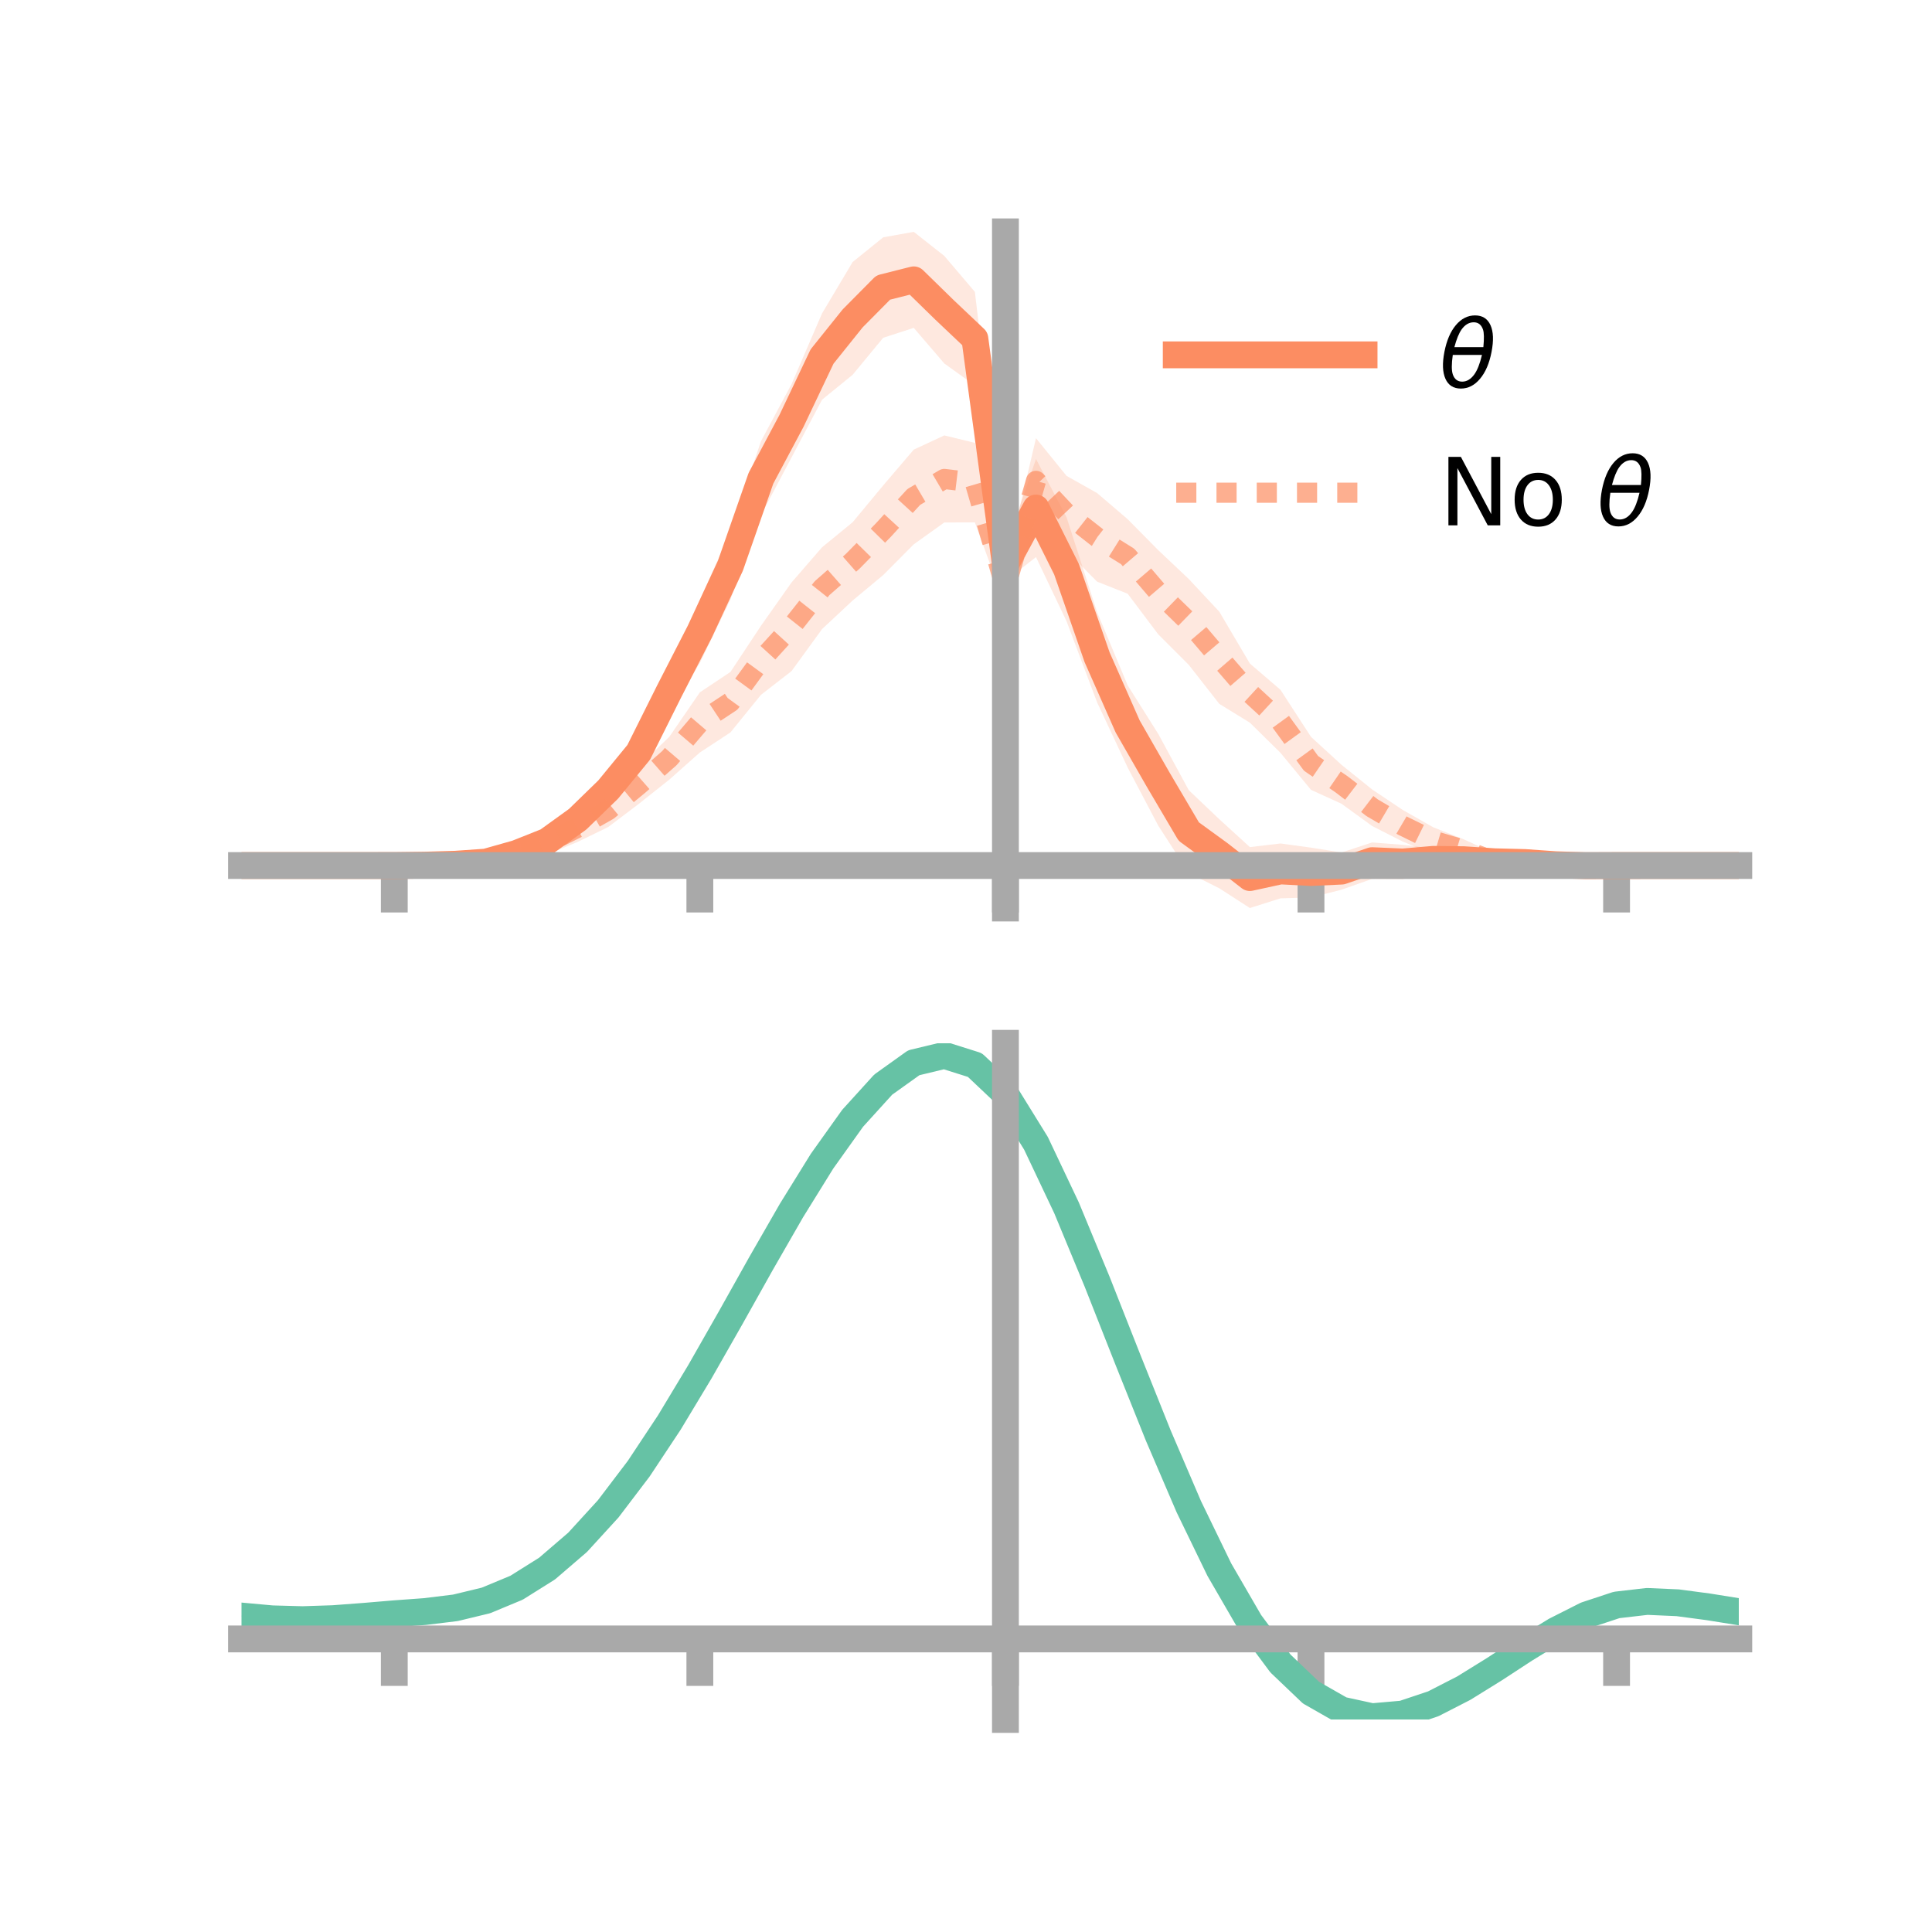 <?xml version="1.0" encoding="utf-8" standalone="no"?>
<!DOCTYPE svg PUBLIC "-//W3C//DTD SVG 1.1//EN"
  "http://www.w3.org/Graphics/SVG/1.1/DTD/svg11.dtd">
<!-- Created with matplotlib (https://matplotlib.org/) -->
<svg height="144pt" version="1.1" viewBox="0 0 144 144" width="144pt" xmlns="http://www.w3.org/2000/svg" xmlns:xlink="http://www.w3.org/1999/xlink">
 <defs>
  <style type="text/css">*{stroke-linecap:butt;stroke-linejoin:round;}</style>
 </defs>
 <g id="figure_1">
  <g id="patch_1">
   <path d="M 0 144 
L 144 144 
L 144 0 
L 0 0 
z
" style="fill:none;"/>
  </g>
  <g id="axes_1">
   <g id="patch_2">
    <path d="M 18 67.68 
L 129.6 67.68 
L 129.6 17.28 
L 18 17.28 
z
" style="fill:none;"/>
   </g>
   <g id="PolyCollection_1">
    <path clip-path="url(#p92d00c0acf)" d="M 18 64.512 
L 18 64.512 
L 20.278 64.512 
L 22.555 64.512 
L 24.833 64.512 
L 27.11 64.512 
L 29.388 64.5 
L 31.665 64.421 
L 33.943 64.197 
L 36.22 63.916 
L 38.498 63.133 
L 40.776 61.916 
L 43.053 60.192 
L 45.331 57.511 
L 47.608 54.604 
L 49.886 49.912 
L 52.163 44.729 
L 54.441 39.639 
L 56.718 32.887 
L 58.996 28.632 
L 61.273 23.356 
L 63.551 19.53 
L 65.829 17.69 
L 68.106 17.28 
L 70.384 19.075 
L 72.661 21.753 
L 74.939 40.848 
L 77.216 34.211 
L 79.494 38.551 
L 81.771 45.628 
L 84.049 51.081 
L 86.327 54.698 
L 88.604 58.896 
L 90.882 61.062 
L 93.159 63.138 
L 95.437 62.868 
L 97.714 63.178 
L 99.992 63.54 
L 102.269 62.791 
L 104.547 62.968 
L 106.824 63.23 
L 109.102 63.387 
L 111.38 63.762 
L 113.657 63.919 
L 115.935 64.236 
L 118.212 64.463 
L 120.49 64.506 
L 122.767 64.512 
L 125.045 64.512 
L 127.322 64.512 
L 129.6 64.512 
L 129.6 64.512 
L 129.6 64.512 
L 127.322 64.512 
L 125.045 64.512 
L 122.767 64.512 
L 120.49 64.521 
L 118.212 64.583 
L 115.935 64.664 
L 113.657 64.657 
L 111.38 64.699 
L 109.102 64.768 
L 106.824 64.875 
L 104.547 65.528 
L 102.269 65.506 
L 99.992 66.313 
L 97.714 66.89 
L 95.437 66.958 
L 93.159 67.68 
L 90.882 66.209 
L 88.604 65.065 
L 86.327 61.535 
L 84.049 57.207 
L 81.771 52.347 
L 79.494 46.302 
L 77.216 41.521 
L 74.939 43.311 
L 72.661 28.729 
L 70.384 27.092 
L 68.106 24.437 
L 65.829 25.175 
L 63.551 27.933 
L 61.273 29.789 
L 58.996 34.097 
L 56.718 38.397 
L 54.441 44.689 
L 52.163 49.414 
L 49.886 53.105 
L 47.608 57.54 
L 45.331 60.184 
L 43.053 61.934 
L 40.776 63.497 
L 38.498 64.094 
L 36.22 64.597 
L 33.943 64.633 
L 31.665 64.544 
L 29.388 64.522 
L 27.11 64.512 
L 24.833 64.512 
L 22.555 64.512 
L 20.278 64.512 
L 18 64.512 
z
" style="fill:#fc8d62;fill-opacity:0.2;"/>
   </g>
   <g id="PolyCollection_2">
    <path clip-path="url(#p92d00c0acf)" d="M 18 64.512 
L 18 64.512 
L 20.278 64.512 
L 22.555 64.512 
L 24.833 64.512 
L 27.11 64.512 
L 29.388 64.512 
L 31.665 64.381 
L 33.943 64.102 
L 36.22 63.756 
L 38.498 62.66 
L 40.776 61.971 
L 43.053 60.629 
L 45.331 59.134 
L 47.608 57.102 
L 49.886 54.919 
L 52.163 51.602 
L 54.441 50.086 
L 56.718 46.644 
L 58.996 43.415 
L 61.273 40.79 
L 63.551 38.925 
L 65.829 36.179 
L 68.106 33.512 
L 70.384 32.454 
L 72.661 33.009 
L 74.939 42.394 
L 77.216 32.659 
L 79.494 35.469 
L 81.771 36.75 
L 84.049 38.697 
L 86.327 41.003 
L 88.604 43.155 
L 90.882 45.594 
L 93.159 49.457 
L 95.437 51.412 
L 97.714 54.921 
L 99.992 57.008 
L 102.269 58.84 
L 104.547 60.366 
L 106.824 61.66 
L 109.102 62.559 
L 111.38 63.611 
L 113.657 63.841 
L 115.935 64.277 
L 118.212 64.458 
L 120.49 64.512 
L 122.767 64.512 
L 125.045 64.512 
L 127.322 64.512 
L 129.6 64.512 
L 129.6 64.512 
L 129.6 64.512 
L 127.322 64.512 
L 125.045 64.512 
L 122.767 64.512 
L 120.49 64.513 
L 118.212 64.598 
L 115.935 64.704 
L 113.657 64.638 
L 111.38 64.821 
L 109.102 64.115 
L 106.824 63.665 
L 104.547 62.724 
L 102.269 61.565 
L 99.992 59.909 
L 97.714 58.87 
L 95.437 56.108 
L 93.159 53.865 
L 90.882 52.464 
L 88.604 49.555 
L 86.327 47.277 
L 84.049 44.253 
L 81.771 43.353 
L 79.494 41.054 
L 77.216 39.022 
L 74.939 45.178 
L 72.661 38.937 
L 70.384 38.941 
L 68.106 40.571 
L 65.829 42.862 
L 63.551 44.758 
L 61.273 46.887 
L 58.996 50.02 
L 56.718 51.788 
L 54.441 54.592 
L 52.163 56.087 
L 49.886 58.108 
L 47.608 59.919 
L 45.331 61.642 
L 43.053 62.752 
L 40.776 63.69 
L 38.498 64.064 
L 36.22 64.508 
L 33.943 64.6 
L 31.665 64.555 
L 29.388 64.513 
L 27.11 64.512 
L 24.833 64.512 
L 22.555 64.512 
L 20.278 64.512 
L 18 64.512 
z
" style="fill:#fc8d62;fill-opacity:0.2;"/>
   </g>
   <g id="matplotlib.axis_1">
    <g id="xtick_1">
     <g id="line2d_1">
      <defs>
       <path d="M 0 0 
L 0 3.5 
" id="m68f5c4c256" style="stroke:#a9a9a9;stroke-width:2;"/>
      </defs>
      <g>
       <use style="fill:#a9a9a9;stroke:#a9a9a9;stroke-width:2;" x="29.388" xlink:href="#m68f5c4c256" y="64.512"/>
      </g>
     </g>
    </g>
    <g id="xtick_2">
     <g id="line2d_2">
      <g>
       <use style="fill:#a9a9a9;stroke:#a9a9a9;stroke-width:2;" x="52.163" xlink:href="#m68f5c4c256" y="64.512"/>
      </g>
     </g>
    </g>
    <g id="xtick_3">
     <g id="line2d_3">
      <g>
       <use style="fill:#a9a9a9;stroke:#a9a9a9;stroke-width:2;" x="74.939" xlink:href="#m68f5c4c256" y="64.512"/>
      </g>
     </g>
    </g>
    <g id="xtick_4">
     <g id="line2d_4">
      <g>
       <use style="fill:#a9a9a9;stroke:#a9a9a9;stroke-width:2;" x="97.714" xlink:href="#m68f5c4c256" y="64.512"/>
      </g>
     </g>
    </g>
    <g id="xtick_5">
     <g id="line2d_5">
      <g>
       <use style="fill:#a9a9a9;stroke:#a9a9a9;stroke-width:2;" x="120.49" xlink:href="#m68f5c4c256" y="64.512"/>
      </g>
     </g>
    </g>
   </g>
   <g id="matplotlib.axis_2"/>
   <g id="line2d_6">
    <path clip-path="url(#p92d00c0acf)" d="M 18 64.512 
L 20.278 64.512 
L 22.555 64.512 
L 24.833 64.512 
L 27.11 64.512 
L 29.388 64.511 
L 31.665 64.482 
L 33.943 64.415 
L 36.22 64.256 
L 38.498 63.613 
L 40.776 62.706 
L 43.053 61.063 
L 45.331 58.847 
L 47.608 56.072 
L 49.886 51.509 
L 52.163 47.072 
L 54.441 42.164 
L 56.718 35.642 
L 58.996 31.365 
L 61.273 26.572 
L 63.551 23.732 
L 65.829 21.433 
L 68.106 20.858 
L 70.384 23.084 
L 72.661 25.241 
L 74.939 42.08 
L 77.216 37.866 
L 79.494 42.427 
L 81.771 48.987 
L 84.049 54.144 
L 86.327 58.116 
L 88.604 61.98 
L 90.882 63.636 
L 93.159 65.409 
L 95.437 64.913 
L 97.714 65.034 
L 99.992 64.927 
L 102.269 64.148 
L 104.547 64.248 
L 106.824 64.052 
L 109.102 64.077 
L 111.38 64.23 
L 113.657 64.288 
L 115.935 64.45 
L 118.212 64.523 
L 120.49 64.514 
L 122.767 64.512 
L 125.045 64.512 
L 127.322 64.512 
L 129.6 64.512 
" style="fill:none;stroke:#fc8d62;stroke-linecap:square;stroke-width:2;"/>
   </g>
   <g id="line2d_7">
    <path clip-path="url(#p92d00c0acf)" d="M 18 64.512 
L 20.278 64.512 
L 22.555 64.512 
L 24.833 64.512 
L 27.11 64.512 
L 29.388 64.512 
L 31.665 64.468 
L 33.943 64.351 
L 36.22 64.132 
L 38.498 63.362 
L 40.776 62.83 
L 43.053 61.691 
L 45.331 60.388 
L 47.608 58.511 
L 49.886 56.513 
L 52.163 53.845 
L 54.441 52.339 
L 56.718 49.216 
L 58.996 46.717 
L 61.273 43.838 
L 63.551 41.841 
L 65.829 39.521 
L 68.106 37.041 
L 70.384 35.698 
L 72.661 35.973 
L 74.939 43.786 
L 77.216 35.841 
L 79.494 38.261 
L 81.771 40.052 
L 84.049 41.475 
L 86.327 44.14 
L 88.604 46.355 
L 90.882 49.029 
L 93.159 51.661 
L 95.437 53.76 
L 97.714 56.895 
L 99.992 58.459 
L 102.269 60.203 
L 104.547 61.545 
L 106.824 62.662 
L 109.102 63.337 
L 111.38 64.216 
L 113.657 64.24 
L 115.935 64.491 
L 118.212 64.528 
L 120.49 64.513 
L 122.767 64.512 
L 125.045 64.512 
L 127.322 64.512 
L 129.6 64.512 
" style="fill:none;stroke:#fc8d62;stroke-dasharray:1.5,1.5;stroke-dashoffset:0;stroke-opacity:0.7;stroke-width:1.5;"/>
   </g>
   <g id="patch_3">
    <path d="M 74.939 67.68 
L 74.939 17.28 
" style="fill:none;stroke:#a9a9a9;stroke-linecap:square;stroke-linejoin:miter;stroke-width:2;"/>
   </g>
   <g id="patch_4">
    <path d="M 129.6 67.68 
L 129.6 17.28 
" style="fill:none;"/>
   </g>
   <g id="patch_5">
    <path d="M 18 64.512 
L 129.6 64.512 
" style="fill:none;stroke:#a9a9a9;stroke-linecap:square;stroke-linejoin:miter;stroke-width:2;"/>
   </g>
   <g id="patch_6">
    <path d="M 18 17.28 
L 129.6 17.28 
" style="fill:none;"/>
   </g>
   <g id="legend_1">
    <g id="line2d_8">
     <path d="M 87.67 26.449 
L 101.67 26.449 
" style="fill:none;stroke:#fc8d62;stroke-linecap:square;stroke-width:2;"/>
    </g>
    <g id="line2d_9"/>
    <g id="text_1">
     <!-- $\theta$ -->
     <g transform="translate(107.27 28.899)scale(0.07 -0.07)">
      <defs>
       <path d="M 45.516 34.672 
L 14.453 34.672 
Q 12.359 20.062 14.5 13.875 
Q 17.188 6.25 24.469 6.25 
Q 31.781 6.25 37.359 13.922 
Q 42.234 20.656 45.516 34.672 
z
M 47.016 42.969 
Q 48.344 56.844 46.625 61.719 
Q 43.953 69.438 36.766 69.438 
Q 29.297 69.438 23.828 61.812 
Q 19.531 55.672 16.156 42.969 
z
M 38.188 76.766 
Q 49.906 76.766 54.594 66.406 
Q 59.281 56.109 55.719 37.844 
Q 52.203 19.625 43.453 9.281 
Q 34.766 -1.125 23.047 -1.125 
Q 11.281 -1.125 6.641 9.281 
Q 2 19.625 5.516 37.844 
Q 9.078 56.109 17.719 66.406 
Q 26.422 76.766 38.188 76.766 
z
" id="DejaVuSans-Oblique-952"/>
      </defs>
      <use transform="translate(0 0.234)" xlink:href="#DejaVuSans-Oblique-952"/>
     </g>
    </g>
    <g id="line2d_10">
     <path d="M 87.67 36.724 
L 101.67 36.724 
" style="fill:none;stroke:#fc8d62;stroke-dasharray:1.5,1.5;stroke-dashoffset:0;stroke-opacity:0.7;stroke-width:1.5;"/>
    </g>
    <g id="line2d_11"/>
    <g id="text_2">
     <!-- No $\theta$ -->
     <g transform="translate(107.27 39.174)scale(0.07 -0.07)">
      <defs>
       <path d="M 9.812 72.906 
L 23.094 72.906 
L 55.422 11.922 
L 55.422 72.906 
L 64.984 72.906 
L 64.984 0 
L 51.703 0 
L 19.391 60.984 
L 19.391 0 
L 9.812 0 
z
" id="DejaVuSans-78"/>
       <path d="M 30.609 48.391 
Q 23.391 48.391 19.188 42.75 
Q 14.984 37.109 14.984 27.297 
Q 14.984 17.484 19.156 11.844 
Q 23.344 6.203 30.609 6.203 
Q 37.797 6.203 41.984 11.859 
Q 46.188 17.531 46.188 27.297 
Q 46.188 37.016 41.984 42.703 
Q 37.797 48.391 30.609 48.391 
z
M 30.609 56 
Q 42.328 56 49.016 48.375 
Q 55.719 40.766 55.719 27.297 
Q 55.719 13.875 49.016 6.219 
Q 42.328 -1.422 30.609 -1.422 
Q 18.844 -1.422 12.172 6.219 
Q 5.516 13.875 5.516 27.297 
Q 5.516 40.766 12.172 48.375 
Q 18.844 56 30.609 56 
z
" id="DejaVuSans-111"/>
       <path id="DejaVuSans-32"/>
      </defs>
      <use transform="translate(0 0.234)" xlink:href="#DejaVuSans-78"/>
      <use transform="translate(74.805 0.234)" xlink:href="#DejaVuSans-111"/>
      <use transform="translate(135.986 0.234)" xlink:href="#DejaVuSans-32"/>
      <use transform="translate(167.773 0.234)" xlink:href="#DejaVuSans-Oblique-952"/>
     </g>
    </g>
   </g>
  </g>
  <g id="axes_2">
   <g id="patch_7">
    <path d="M 18 128.16 
L 129.6 128.16 
L 129.6 77.76 
L 18 77.76 
z
" style="fill:none;"/>
   </g>
   <g id="PolyCollection_3">
    <path clip-path="url(#pbdbd73137c)" d="M 18 120.488 
L 18 120.412 
L 20.278 120.628 
L 22.555 120.691 
L 24.833 120.608 
L 27.11 120.428 
L 29.388 120.228 
L 31.665 120.057 
L 33.943 119.774 
L 36.22 119.218 
L 38.498 118.261 
L 40.776 116.812 
L 43.053 114.82 
L 45.331 112.276 
L 47.608 109.212 
L 49.886 105.695 
L 52.163 101.828 
L 54.441 97.74 
L 56.718 93.585 
L 58.996 89.537 
L 61.273 85.786 
L 63.551 82.531 
L 65.829 79.974 
L 68.106 78.318 
L 70.384 77.76 
L 72.661 78.489 
L 74.939 80.675 
L 77.216 84.405 
L 79.494 89.282 
L 81.771 94.857 
L 84.049 100.712 
L 86.327 106.485 
L 88.604 111.872 
L 90.882 116.642 
L 93.159 120.63 
L 95.437 123.737 
L 97.714 125.934 
L 99.992 127.245 
L 102.269 127.748 
L 104.547 127.556 
L 106.824 126.807 
L 109.102 125.657 
L 111.38 124.269 
L 113.657 122.806 
L 115.935 121.429 
L 118.212 120.291 
L 120.49 119.543 
L 122.767 119.281 
L 125.045 119.388 
L 127.322 119.7 
L 129.6 120.078 
L 129.6 120.18 
L 129.6 120.18 
L 127.322 119.827 
L 125.045 119.535 
L 122.767 119.44 
L 120.49 119.708 
L 118.212 120.466 
L 115.935 121.63 
L 113.657 123.049 
L 111.38 124.56 
L 109.102 125.994 
L 106.824 127.18 
L 104.547 127.953 
L 102.269 128.16 
L 99.992 127.671 
L 97.714 126.384 
L 95.437 124.237 
L 93.159 121.213 
L 90.882 117.342 
L 88.604 112.715 
L 86.327 107.488 
L 84.049 101.883 
L 81.771 96.193 
L 79.494 90.77 
L 77.216 86.025 
L 74.939 82.395 
L 72.661 80.273 
L 70.384 79.566 
L 68.106 80.107 
L 65.829 81.706 
L 63.551 84.169 
L 61.273 87.299 
L 58.996 90.9 
L 56.718 94.779 
L 54.441 98.756 
L 52.163 102.665 
L 49.886 106.359 
L 47.608 109.718 
L 45.331 112.648 
L 43.053 115.089 
L 40.776 117.011 
L 38.498 118.42 
L 36.22 119.357 
L 33.943 119.902 
L 31.665 120.175 
L 29.388 120.336 
L 27.11 120.52 
L 24.833 120.682 
L 22.555 120.75 
L 20.278 120.687 
L 18 120.488 
z
" style="fill:#66c2a5;fill-opacity:0.2;"/>
   </g>
   <g id="matplotlib.axis_3">
    <g id="xtick_6">
     <g id="line2d_12">
      <g>
       <use style="fill:#a9a9a9;stroke:#a9a9a9;stroke-width:2;" x="29.388" xlink:href="#m68f5c4c256" y="122.156"/>
      </g>
     </g>
    </g>
    <g id="xtick_7">
     <g id="line2d_13">
      <g>
       <use style="fill:#a9a9a9;stroke:#a9a9a9;stroke-width:2;" x="52.163" xlink:href="#m68f5c4c256" y="122.156"/>
      </g>
     </g>
    </g>
    <g id="xtick_8">
     <g id="line2d_14">
      <g>
       <use style="fill:#a9a9a9;stroke:#a9a9a9;stroke-width:2;" x="74.939" xlink:href="#m68f5c4c256" y="122.156"/>
      </g>
     </g>
    </g>
    <g id="xtick_9">
     <g id="line2d_15">
      <g>
       <use style="fill:#a9a9a9;stroke:#a9a9a9;stroke-width:2;" x="97.714" xlink:href="#m68f5c4c256" y="122.156"/>
      </g>
     </g>
    </g>
    <g id="xtick_10">
     <g id="line2d_16">
      <g>
       <use style="fill:#a9a9a9;stroke:#a9a9a9;stroke-width:2;" x="120.49" xlink:href="#m68f5c4c256" y="122.156"/>
      </g>
     </g>
    </g>
   </g>
   <g id="matplotlib.axis_4"/>
   <g id="line2d_17">
    <path clip-path="url(#pbdbd73137c)" d="M 18 120.45 
L 20.278 120.658 
L 22.555 120.72 
L 24.833 120.645 
L 27.11 120.474 
L 29.388 120.282 
L 31.665 120.116 
L 33.943 119.838 
L 36.22 119.288 
L 38.498 118.341 
L 40.776 116.912 
L 43.053 114.954 
L 45.331 112.462 
L 47.608 109.465 
L 49.886 106.027 
L 52.163 102.246 
L 54.441 98.248 
L 56.718 94.182 
L 58.996 90.218 
L 61.273 86.543 
L 63.551 83.35 
L 65.829 80.84 
L 68.106 79.212 
L 70.384 78.663 
L 72.661 79.381 
L 74.939 81.535 
L 77.216 85.215 
L 79.494 90.026 
L 81.771 95.525 
L 84.049 101.298 
L 86.327 106.986 
L 88.604 112.294 
L 90.882 116.992 
L 93.159 120.921 
L 95.437 123.987 
L 97.714 126.159 
L 99.992 127.458 
L 102.269 127.954 
L 104.547 127.754 
L 106.824 126.993 
L 109.102 125.825 
L 111.38 124.414 
L 113.657 122.927 
L 115.935 121.529 
L 118.212 120.378 
L 120.49 119.625 
L 122.767 119.361 
L 125.045 119.461 
L 127.322 119.764 
L 129.6 120.129 
" style="fill:none;stroke:#66c2a5;stroke-linecap:square;stroke-width:2;"/>
   </g>
   <g id="patch_8">
    <path d="M 74.939 128.16 
L 74.939 77.76 
" style="fill:none;stroke:#a9a9a9;stroke-linecap:square;stroke-linejoin:miter;stroke-width:2;"/>
   </g>
   <g id="patch_9">
    <path d="M 129.6 128.16 
L 129.6 77.76 
" style="fill:none;"/>
   </g>
   <g id="patch_10">
    <path d="M 18 122.156 
L 129.6 122.156 
" style="fill:none;stroke:#a9a9a9;stroke-linecap:square;stroke-linejoin:miter;stroke-width:2;"/>
   </g>
   <g id="patch_11">
    <path d="M 18 77.76 
L 129.6 77.76 
" style="fill:none;"/>
   </g>
  </g>
 </g>
 <defs>
  <clipPath id="p92d00c0acf">
   <rect height="50.4" width="111.6" x="18" y="17.28"/>
  </clipPath>
  <clipPath id="pbdbd73137c">
   <rect height="50.4" width="111.6" x="18" y="77.76"/>
  </clipPath>
 </defs>
</svg>

